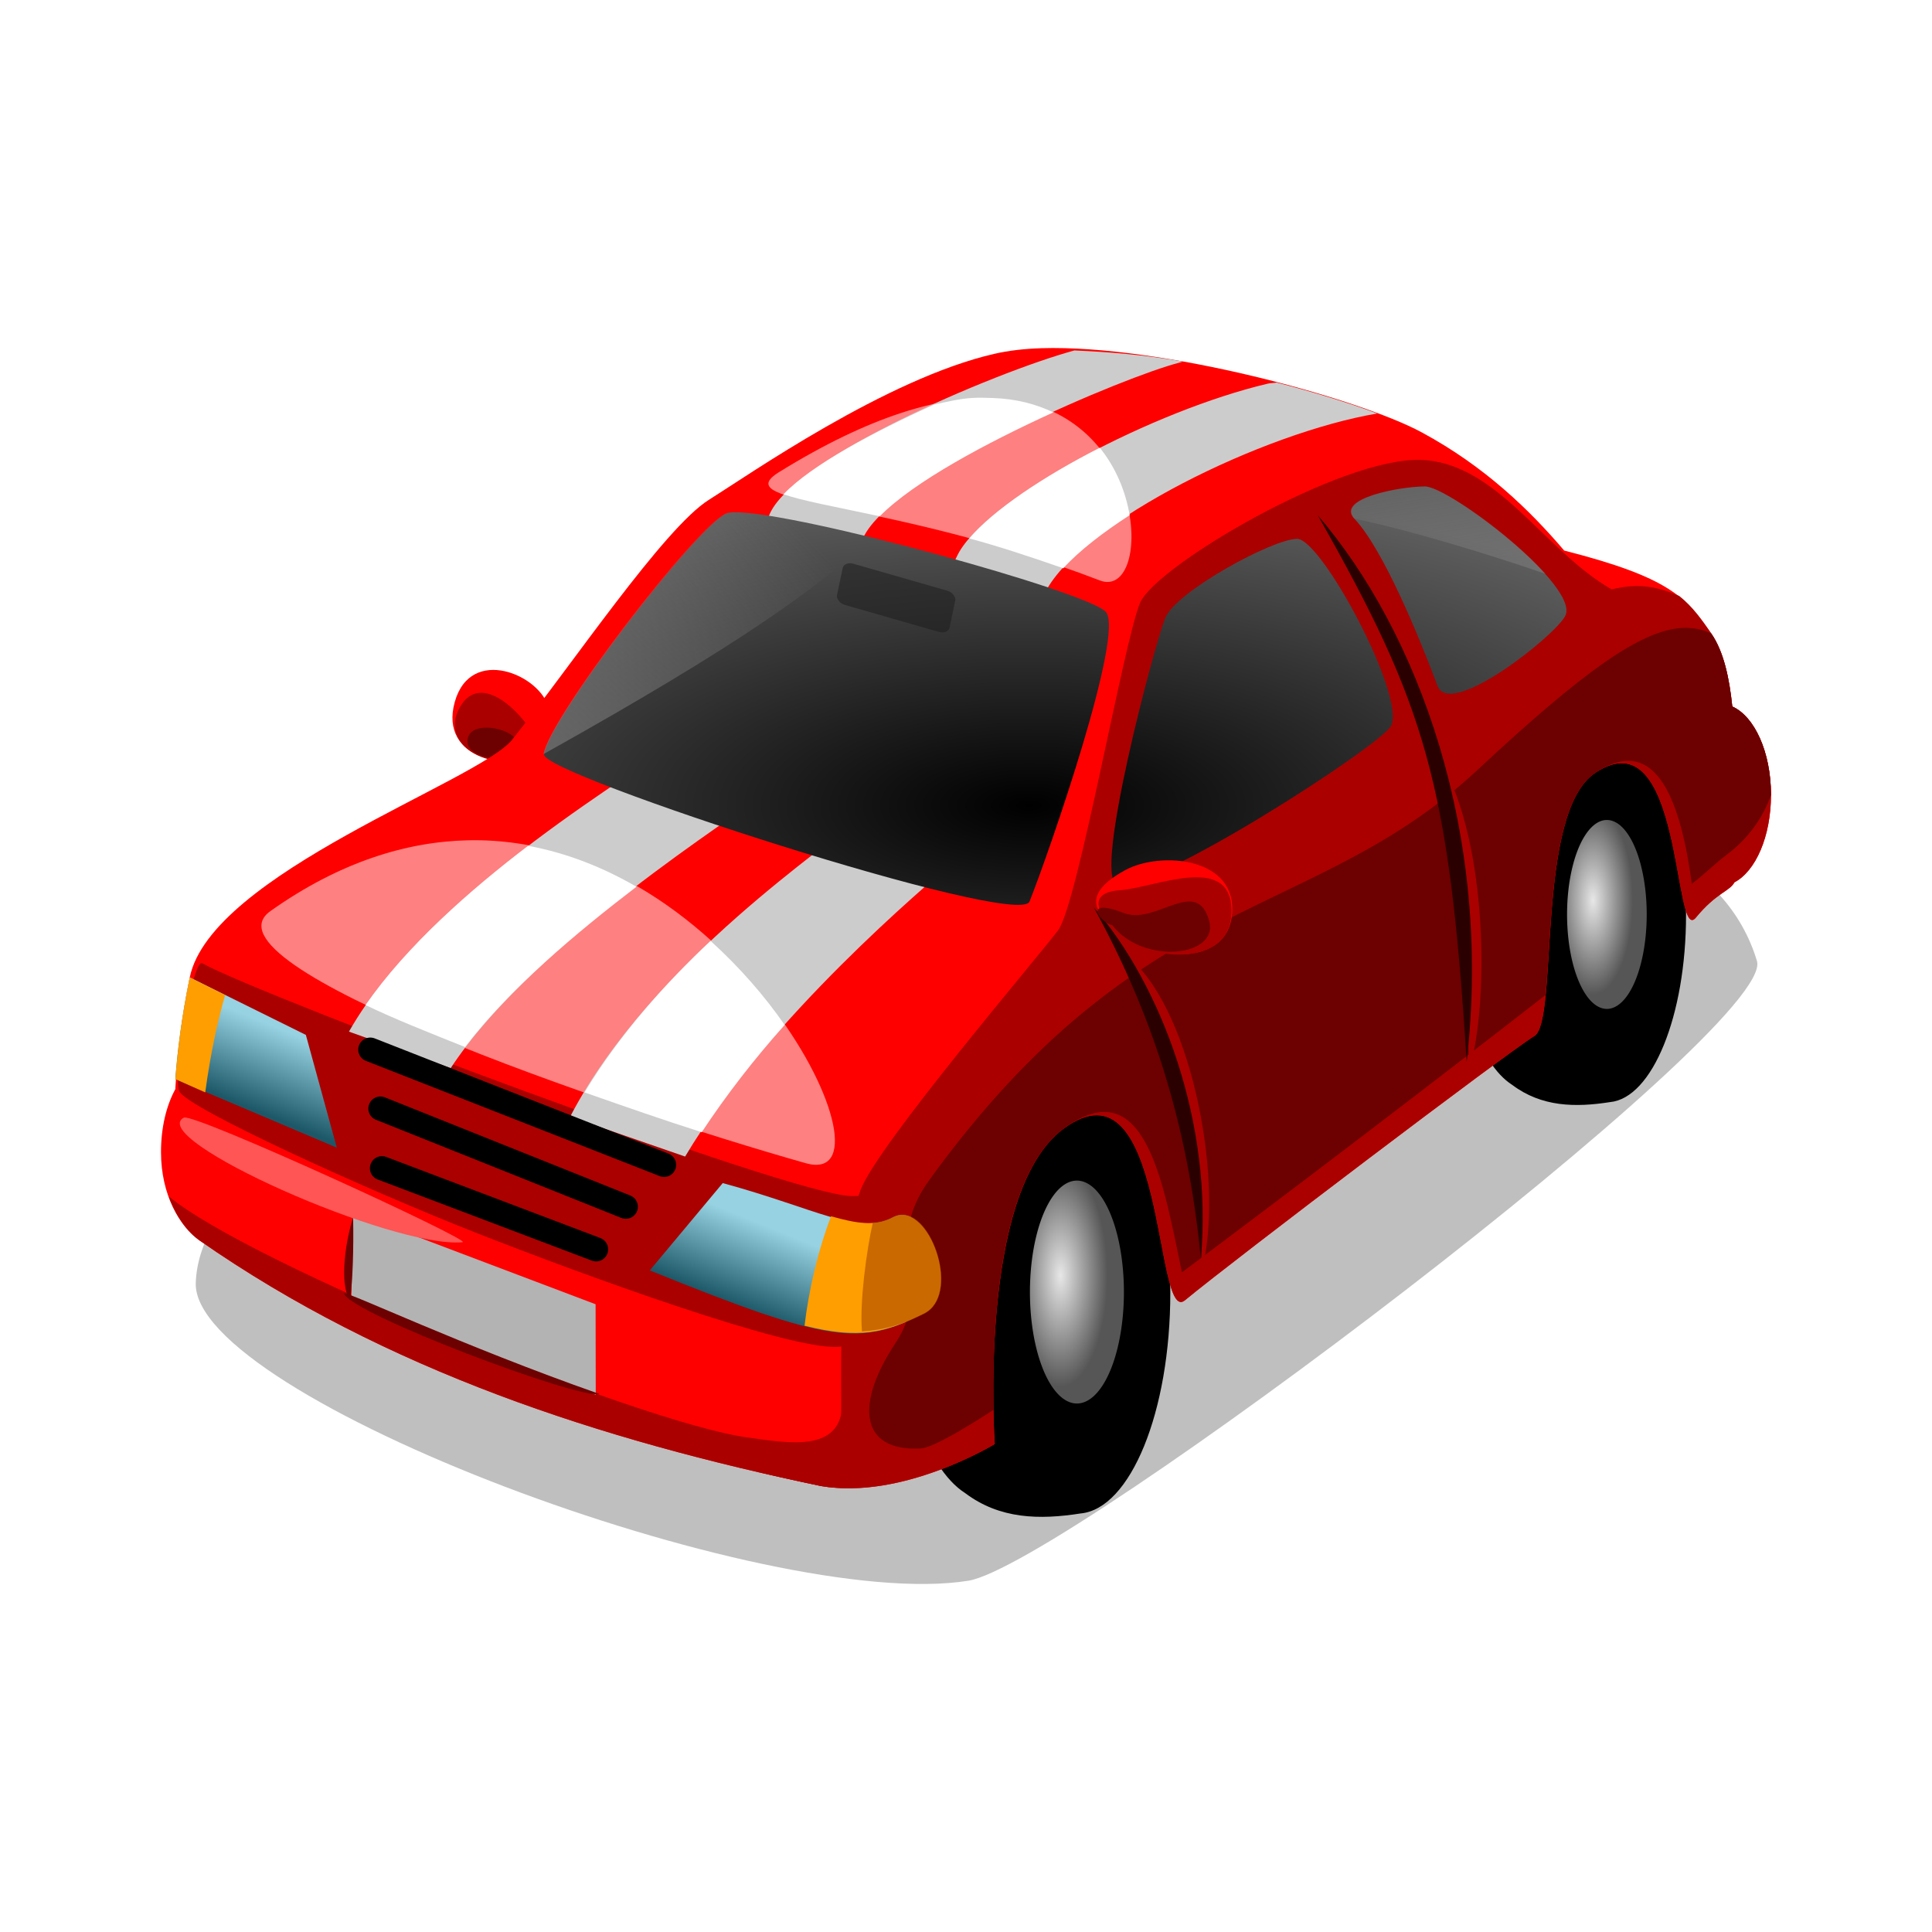 <svg:svg xmlns:dc="http://purl.org/dc/elements/1.1/" xmlns:ns1="http://www.w3.org/1999/xlink" xmlns:ns3="http://creativecommons.org/ns#" xmlns:rdf="http://www.w3.org/1999/02/22-rdf-syntax-ns#" xmlns:svg="http://www.w3.org/2000/svg" height="1068.297" id="svg2957" version="1.1" viewBox="-13.792 -162.956 1068.297 1068.297" width="1068.297">
  <svg:title id="title3157">little red racing car</svg:title>
  <svg:defs id="defs2959">
    <svg:filter color-interpolation-filters="sRGB" id="filter4210">
      <svg:feGaussianBlur id="feGaussianBlur4212" stdDeviation="0.573" />
    </svg:filter>
    <svg:linearGradient id="linearGradient4069">
      <svg:stop id="stop4071" offset="0" stop-color="#666" />
      <svg:stop id="stop4073" offset="1" stop-color="#ababab" stop-opacity="0" />
    </svg:linearGradient>
    <svg:radialGradient cx="22.682" cy="-15.034" gradientTransform="matrix(1 0 0 2.371 0 19.952)" gradientUnits="userSpaceOnUse" id="radialGradient3145" r="3.243">
      <svg:stop id="stop3837-9-3" offset="0" stop-color="#e7e7e7" />
      <svg:stop id="stop3839-5-9" offset="1" stop-color="#565656" />
    </svg:radialGradient>
    <svg:linearGradient gradientTransform="matrix(19.566 0 0 19.566 -95.619 79.961)" gradientUnits="userSpaceOnUse" id="linearGradient3149" x1="11.685" x2="10.783" y1="33.647" y2="35.871">
      <svg:stop id="stop3898" offset="0" stop-color="#96d2e2" />
      <svg:stop id="stop3900" offset="1" stop-color="#1d5868" />
    </svg:linearGradient>
    <svg:radialGradient cx="25.501" cy="30.67" gradientTransform="matrix(29.116 -0 4.5229e-7 11.615 -339.17 200.35)" gradientUnits="userSpaceOnUse" id="radialGradient3151" r="15.188">
      <svg:stop id="stop3835" offset="0" />
      <svg:stop id="stop3838" offset="1" stop-color="#5e5e5e" />
    </svg:radialGradient>
    <svg:linearGradient gradientTransform="matrix(19.566 0 0 19.566 -95.619 79.961)" gradientUnits="userSpaceOnUse" id="linearGradient3153" x1="22.901" x2="21.304" y1="27.156" y2="16.709" ns1:href="#linearGradient4069" />
    <svg:linearGradient gradientTransform="matrix(19.566 0 0 19.566 -95.619 79.961)" gradientUnits="userSpaceOnUse" id="linearGradient3155" x1="9.65" x2="20.748" y1="29.287" y2="18.285" ns1:href="#linearGradient4069" />
  </svg:defs>
  <svg:g id="layer1" transform="translate(0 -308.27)">
    <svg:g id="g3104" transform="translate(151.9 34.129)">
      <svg:path d="m131.39 525.19c-14.519 13.473-54.467 6.046-45.646-25.747 8.822-31.793 47.57-14.892 51.868 3.143-2.893 12.167-5.581 12.756-6.222 22.605z" fill="#f00" id="path4856-7" />
      <svg:path d="m131.39 525.19c-15.597 16.706-57.979 1.242-42.087-24.085 9.722-15.493 28.094-2.042 39.129 14.646-2.893 12.167 3.598-0.409 2.957 9.439z" fill="#a00" id="path4856-7-1" />
      <svg:path d="m4.902 37.413c-0.088 2.787 13.92 8.038 18.822 7.254 2.332-0.373 19.696-13.492 19.214-15.097-2.94-9.803-37.8 0.368-38.036 7.843z" filter="url(#filter4210)" id="path4240" opacity=".5" transform="matrix(22.696 0 0 22.696 -168.7 -28.511)" />
      <svg:g id="g4096-3" transform="matrix(19.237 0 0 19.237 202.46 -11.276)">
        <svg:path d="m24.917 26.947c-1.256 0-2.279 2.423-2.279 5.402 0 2.496 0.72 4.584 1.69 5.2 0.845 0.637 1.816 0.652 2.811 0.496 1.215-0.112 2.187-2.476 2.187-5.384 0-2.979-1.022-5.402-2.279-5.402-0.942 0.537-1.226 0.188-2.131-0.312z" id="path4039-2-9-0" style="color:#000000" />
        <svg:path d="m27.058-14.548a3.243 7.691 0 1 1 -6.487 0 3.243 7.691 0 1 1 6.487 0z" fill="url(#radialGradient3145)" id="path4039-1" style="color:#000000" transform="matrix(.353 0 0 .353 18.644 37.786)" />
      </svg:g>
      <svg:g id="g4096" transform="matrix(22.696 0 0 22.696 -184.15 84.585)">
        <svg:path d="m24.917 26.947c-1.256 0-2.279 2.423-2.279 5.402 0 2.496 0.72 4.584 1.69 5.2 0.845 0.637 1.816 0.652 2.811 0.496 1.215-0.112 2.187-2.476 2.187-5.384 0-2.979-1.022-5.402-2.279-5.402-0.942 0.537-1.226 0.188-2.131-0.312z" id="path4039-2-9" style="color:#000000" />
        <svg:path d="m27.058-14.548a3.243 7.691 0 1 1 -6.487 0 3.243 7.691 0 1 1 6.487 0z" fill="url(#radialGradient3145)" id="path4039" style="color:#000000" transform="matrix(.353 0 0 .353 18.644 37.786)" />
      </svg:g>
      <svg:path d="m119.91 525.04c-5.31 10.076-26.593 4.821-27.1-3.336-0.916-14.797 32.479-6.873 27.1 3.336z" fill="#6d0000" id="path4856-7-1-3" />
      <svg:path d="m410.02 303.73c-9.522 0.288-18.216 1.361-25.68 3.057-59.714 13.571-136.31 67.18-158.02 80.751-24.896 15.56-76.262 91.966-108.83 132.68-18.262 22.827-166.49 74.017-178.26 131.41-4.929 24.027-6.917 43.974-7.949 61.144-0.012 0.193 0.011 0.421 0 0.612-4.978 9.093-7.949 21.161-7.949 34.85 0 23.635 10.341 41.209 21.399 48.913 103.03 71.774 222.02 110.38 343.63 135.74 45.224 7.786 95.994-23.234 95.994-23.234s-9.862-138.74 37.908-174.26c57.199-42.528 50.007 109.07 67.257 94.771 26.764-22.179 179.64-137.99 193.21-146.13 13.571-8.143 0.283-123.29 33.629-145.52 48.857-32.571 42.933 95.517 55.64 80.096 11.467-13.917 18.588-14.451 21.399-19.566 11.739-6.192 20.178-25.423 20.178-48.302 0-23.635-9.062-43.425-21.399-48.913-1.613-15.62-4.711-30.36-11.617-40.354-13.806-19.977-23.054-31.026-81.334-45.863-18.589-21.816-43.593-46.407-78.877-65.409-35.04-18.889-143.67-48.489-210.33-46.482z" fill="#f00" id="path4146" style="color:#000000" />
      <svg:path d="m383.12 331.25c-29.195-0.983-67.784 9.896-118 40.966-30.063 18.598 58.461 14.249 177.31 59.92 29.964 11.514 28.276-97.937-59.309-100.89zm-289.81 244.57c-33.963 0.695-71.171 11.969-109.45 39.131-41.61 29.53 187.16 108.58 295.93 139.41 55.86 15.82-39.31-181.56-186.48-178.54z" fill="#ff8080" id="path4087" />
      <svg:path d="m620.35 365.5c-44.061-1.881-147.19 58.733-155.69 79.129-9.065 21.755-34.41 166.48-45.287 180.98-10.878 14.504-99.742 118.65-109.17 143.45-13.784 36.268-10.111 109.27-10.857 127.07-0.636 15.163-13.73 27.919-44.023 29.433 11.02 2.544 21.943 5.028 33.018 7.337 45.224 7.786 95.994-23.234 95.994-23.234s-9.862-138.74 37.908-174.26c57.199-42.528 50.007 109.07 67.257 94.771 26.764-22.179 179.64-137.99 193.21-146.13 13.571-8.143 0.283-123.29 33.629-145.52 48.857-32.571 42.933 95.517 55.64 80.096 11.467-13.917 18.588-14.452 21.399-19.567 11.739-6.192 20.178-25.423 20.178-48.302 0-23.635-9.062-43.425-21.399-48.913-1.613-15.62-4.711-30.36-11.617-40.354-5.497-7.956-10.294-14.861-17.731-20.787-11.758-4.956-22.119-7.41-37.34-3.605-37.415-21.384-62.897-69.798-105.12-71.601z" fill="#a00" id="path4146-1" style="color:#000000" />
      <svg:path d="m335.89 758.03c-19.943 5.439 0.474 14.84-30.821 14.504-33.462-0.359-326.35-110.59-358.97-128.72-5.012-2.784-16.317 61.642-12.691 70.708 3.626 9.065 103.34 54.39 163.17 77.96 59.83 23.569 174.05 65.268 201.25 63.456 27.195-1.813 72.522-97.903 38.073-97.903z" fill="#a00" id="path3904" />
      <svg:path d="m45.512 757.15 118.41 44.85" fill="none" id="path3853" stroke="#000" stroke-linecap="round" stroke-width="13.345px" />
      <svg:path d="m44.647 724.16 135.71 54.28" fill="none" id="path3853-5" stroke="#000" stroke-linecap="round" stroke-width="13.345px" />
      <svg:path d="m-60.768 651.64c-4.484 21.859-6.755 40.099-7.949 56.251l89.268 37.91-17.12-62.37-64.201-31.79zm294.71 113.73-40.354 48.302c100.63 40.812 116.07 41.506 151.63 23.845 21.585-10.719 2.042-63.456-17.12-53.194-19.161 10.263-42.243-4.795-94.159-18.955z" fill="url(#linearGradient3149)" id="path4170-9" />
      <svg:path d="m428.37 304.97c-44.008 11.978-160.5 61.376-169.37 92.936-4.252 15.147-51.532 118.7-56.251 126.57-4.72 7.866-130.26 77.305-175.48 157.14l56.251 20.178c45.789-69.76 160.45-140.63 173.04-151.64 12.586-11.013 44.184-125 56.863-144.91 22.506-35.331 143.14-85.921 173.03-93.548 0.731-0.193 1.236-0.386 1.834-0.612-20.746-3.695-41.399-5.327-59.913-6.115zm111.89 17.731c-1.643 0.373-3.393 0.259-4.891 0.612-62.689 14.773-151.97 61.46-170.59 92.936-8.011 13.54-56.422 143.16-61.143 151.02-4.72 7.866-108.86 74.332-154.08 161.42l63.588 22.011c45.788-77.001 134.77-151.01 147.35-162.03 12.586-11.013 40.864-129.59 51.971-150.41 20.761-38.917 120.16-87.787 183.43-98.44-15.409-5.736-34.719-11.731-55.64-17.12z" fill="#ccc" id="path4487" />
      <svg:path d="m622.19 380.17c-13.571 0-49.521 6.597-38.859 17.965 15.75 16.794 35.263 64.094 45.858 92.325 6.942 18.5 65.225-27.897 70.654-38.754 8.143-16.285-64.079-71.537-77.65-71.537zm-381.25 14.3c-2.29 0.014-3.801 0.174-4.891 0.612-16.068 6.371-98.25 113.98-100.89 133.29-1.513 11.088 262.29 96.648 268.41 81.32 10.857-27.143 52.879-148.52 42.189-160.19-10.326-11.273-170.48-55.235-204.84-55.028zm310.61 14.674c-13.571 0-66.681 29.06-72.76 43.411-5.964 14.08-40.21 143.55-26.903 147.35 19 5.428 146.21-76.578 151.63-87.435 8.143-16.285-38.399-103.33-51.971-103.33z" fill="url(#radialGradient3151)" id="path3807" />
      <svg:path d="m-72.385 772.7c4.027 11.193 10.369 19.754 17.12 24.457 103.03 71.774 222.02 110.38 343.63 135.74 9.289 1.599 18.857 1.07 28.126 0-2.701-29.593-14.867-63.451-16.508-43.411-2.027 24.753-29.868 19.664-52.582 16.508-59.313-8.235-274.73-95.853-319.77-133.29z" fill="#a00" id="path4146-0" style="color:#000000" />
      <svg:path d="m29.479 781.61-0.893 48.116 135.14 52.661-0.085-50.013-134.16-50.765z" fill="#b3b3b3" id="path3956" />
      <svg:path d="m39.063 691.57 162.46 63.73" fill="none" id="path3853-5-7" stroke="#000" stroke-linecap="round" stroke-width="13.345px" />
      <svg:path d="m764.04 458.43c-22.346 1.498-53.665 23.344-112.5 78.262-91.332 85.247-185.91 64.9-303.26 226.84-27.264 37.624 2.906 57.766-18.851 90.401-21.756 32.635-20.489 59.989 13.959 58.175 5.852-0.307 21.343-9.101 40.354-21.399-0.877-38.079 1.034-127.43 38.519-155.3 45.844-34.085 55.595 32.093 65.598 79.309 66.09-49.444 135.14-102.04 200.99-153.29 3.638-36.679 2.342-106.12 27.514-122.9 35.004-23.337 47.679 18.97 53.443 61.361 7.36-5.617 13.094-11.455 19.317-16.115 11.573-8.666 19.852-20.05 24.457-33.018 0-0.209 0.001-0.404 0-0.612-0.158-23.359-9.171-42.862-21.399-48.302-1.613-15.62-4.711-30.36-11.617-40.354-4.992-2.308-10.519-3.459-16.508-3.057l-0.016-0.001z" fill="#6d0000" id="path3958" />
      <svg:path d="m-60.768 651.64c-4.484 21.859-6.755 40.099-7.949 56.251l16.509 7.337c3.183-23.654 7.531-41.811 11.005-53.798l-19.565-9.792zm392.53 131.46c-1.19 0.174-2.471 0.581-3.668 1.222-9.451 5.062-19.893 3.5-34.241-0.612-7.365 19.133-12.411 41.359-14.674 60.532 29.949 7.494 44.573 3.932 66.034-6.726 20.236-10.049 4.406-57.039-13.451-54.417z" fill="#ff9e00" id="path3867" />
      <svg:path d="m622.19 380.17c-13.571 0-49.793 6.363-39.131 17.731 33.143 7.088 73.439 19.476 105.78 30.572-19.351-21.795-57.174-48.302-66.645-48.302z" fill="url(#linearGradient3153)" id="path4083" />
      <svg:path d="m240.66 394.24c-2.29 0.014-3.801 0.174-4.891 0.612-16.067 6.371-98.25 113.98-100.89 133.29 111.49-62.303 150.83-91.691 181.97-119.88-33.34-8.125-63.447-14.095-76.199-14.018z" fill="url(#linearGradient3155)" id="path4081" />
      <svg:path d="m-64.037 729.18c5.315-2.867 160.52 68.315 154.11 68.896-38.859 3.521-175.43-57.394-154.11-68.896z" fill="#f55" id="path4087-7" />
      <svg:path d="m371.51 331.25c-6.59 0.44-13.335 2.028-20.788 3.669-33.719 15.362-67.544 33.271-83.154 49.525 9.702 3.555 28.137 6.83 53.194 12.229 18.74-19.084 58.917-40.56 95.994-57.474-9.496-4.52-20.401-7.503-33.629-7.949-3.649-0.116-7.67-0.265-11.617 0zm70.926 27.514c-31.393 16.013-58.666 34.387-72.149 50.136 16.206 4.362 33.59 10.107 51.971 16.509 8.804-9.707 21.894-19.773 36.685-29.349-2.061-12.306-7.198-25.794-16.508-37.296zm-316.11 220.11c-31.962 24.352-66.926 55.039-89.879 88.046 16.118 7.785 35.128 15.276 55.028 23.233 24.491-32.24 61.801-63.43 94.771-88.65-18.33-10.61-38.31-18.65-59.92-22.63zm100.89 52.582c-24.931 23.387-50.613 52.057-69.703 83.765 22.313 7.841 43.927 15.382 64.811 22.011 13.66-20.686 29.277-40.768 45.858-59.309-10.851-15.691-24.68-31.712-40.965-46.469z" fill="#fff" id="path4487-2" />
      <svg:path d="m631.14 532.24c8.602 48.943 12.823 110.93 15.738 169.85 10.494-34.364 10.674-123.32-15.738-169.85z" fill="#a00" id="path4788-9-3" />
      <svg:path d="m562.97 396.12c59.878 105.57 72.677 148.12 82.323 302.27 14.588-126.88-27.417-238.43-82.323-302.27z" fill="#2b0000" id="path4788" />
      <svg:path d="m460.2 642.15c22.178 56.182 39.975 119.98 38.366 172.56 13.21-47.94-4.712-142.33-38.366-172.56z" fill="#a00" id="path4788-9-3-1" />
      <svg:path d="m439.15 613c31.228 57.088 51.74 117.26 59.181 194.28 6.874-75.092-21.907-151.38-59.181-194.28z" fill="#2b0000" id="path4788-9" />
      <svg:path d="m449.3 622.75c10.736 17.894 62.629 26.841 66.208-5.368 3.579-32.209-39.367-35.788-59.05-25.051-31.3 17.073-7.158 28.63-7.158 30.42z" fill="#f00" id="path4856" />
      <svg:path d="m449.3 622.75c9.009 18.326 66.146 27.767 65.959-7.959-0.17-32.406-42.147-12.732-61.764-11.351-20.152 1.419-9.377 15.793-4.195 19.309z" fill="#a00" id="path4856-72" />
      <svg:path d="m449.3 622.75c17.213 22.211 59.151 17.428 53.616-2.405-6.961-24.942-29.394 2.605-47.199-4.313-23.005-8.938-13.326 5.361-6.417 6.718z" fill="#6d0000" id="path4856-5" />
      <svg:rect fill="#1a1a1a" height="23.239" id="rect4968" opacity=".5" rx="5.27" ry="3.939" style="color:#000000" transform="matrix(.961 .276 -.205 .979 0 0)" width="64.786" x="382.14" y="322.75" />
      <svg:path d="m29.577 784.45c-3.665 10.564-8.204 36.737-1.658 45.764 1.481-12.198 1.963-28.39 1.658-45.764z" fill="#6d0000" id="path4788-9-2" />
      <svg:path d="m24.484 826.29c3.454 11.343 130.56 58.955 141.21 55.661-76.38-26.8-138.98-56.63-141.21-55.65z" fill="#6d0000" id="path4788-9-2-3" />
      <svg:path d="m332.06 782.84c-1.19 0.174-3.027 0.566-4.224 1.207-3.447 1.846-7.01 2.736-10.862 3.017-3.558 15.781-7.402 44.28-6.035 60.345 11.75-0.78 22.277-3.636 34.397-9.655 20.236-10.05 4.581-57.537-13.276-54.914z" fill="#963500" id="path2935" opacity=".5" style="color:#000000" />
    </svg:g>
  </svg:g>
</svg:svg>